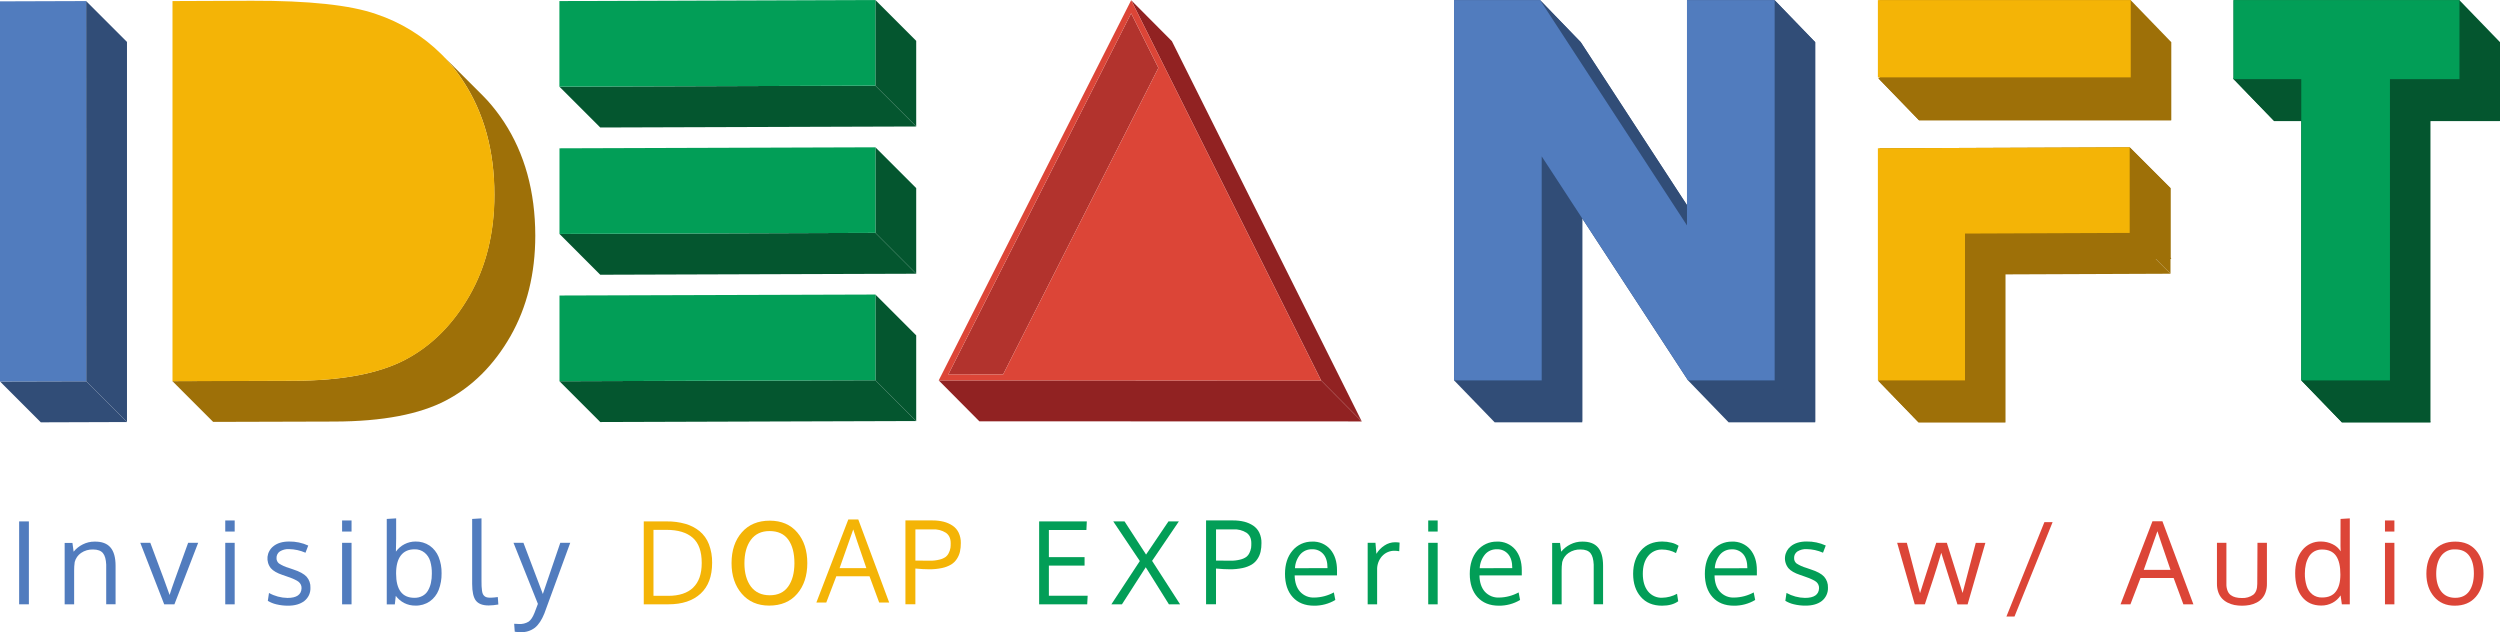 <svg width="87" height="22" viewBox="0 0 87 22" fill="none" xmlns="http://www.w3.org/2000/svg">
<g id="Layer 1">
<path id="Vector" d="M1.005 18.145H0.666V21.03H1.005V18.145Z" fill="#517CBE"/>
<path id="Vector_2" d="M3.292 18.848C3.149 18.847 3.008 18.88 2.88 18.945C2.757 19.006 2.648 19.093 2.562 19.199L2.521 18.893H2.25V21.03H2.58V19.858C2.579 19.757 2.586 19.657 2.6 19.558C2.633 19.43 2.711 19.319 2.819 19.244C2.943 19.159 3.09 19.117 3.24 19.122C3.4 19.122 3.514 19.165 3.583 19.249C3.652 19.333 3.688 19.467 3.696 19.649C3.696 19.71 3.696 20.17 3.696 21.029H4.022V19.689C4.022 19.402 3.963 19.189 3.844 19.051C3.725 18.912 3.541 18.844 3.292 18.848Z" fill="#517CBE"/>
<path id="Vector_3" d="M6.086 20.166C6.007 20.386 5.946 20.565 5.902 20.705L5.706 20.162L5.231 18.89H4.882L5.714 21.03H6.07L6.896 18.89H6.547C6.339 19.464 6.185 19.89 6.086 20.166Z" fill="#517CBE"/>
<path id="Vector_4" d="M8.167 18.89H7.839V21.031H8.167V18.89Z" fill="#517CBE"/>
<path id="Vector_5" d="M8.167 18.112H7.839V18.498H8.167V18.112Z" fill="#517CBE"/>
<path id="Vector_6" d="M10.206 19.817C10.141 19.796 10.087 19.777 10.044 19.761C9.925 19.727 9.811 19.675 9.707 19.608C9.679 19.585 9.657 19.556 9.642 19.522C9.627 19.489 9.621 19.453 9.623 19.417C9.621 19.372 9.631 19.328 9.652 19.288C9.672 19.248 9.702 19.214 9.74 19.189C9.836 19.131 9.948 19.102 10.061 19.109C10.258 19.113 10.451 19.156 10.631 19.235L10.727 18.985C10.519 18.89 10.292 18.842 10.063 18.845C9.829 18.845 9.644 18.901 9.509 19.013C9.453 19.058 9.407 19.113 9.373 19.176C9.338 19.238 9.317 19.307 9.309 19.378C9.302 19.449 9.309 19.52 9.329 19.589C9.349 19.657 9.383 19.721 9.428 19.776C9.509 19.868 9.643 19.945 9.831 20.008L9.993 20.064C10.191 20.132 10.325 20.193 10.392 20.247C10.425 20.274 10.452 20.309 10.47 20.348C10.488 20.387 10.496 20.429 10.494 20.472C10.485 20.696 10.321 20.808 10.003 20.808C9.778 20.804 9.557 20.745 9.361 20.635L9.32 20.91C9.413 20.966 9.514 21.007 9.62 21.031C9.752 21.063 9.888 21.079 10.024 21.078C10.262 21.078 10.45 21.022 10.59 20.915C10.659 20.86 10.714 20.791 10.752 20.711C10.789 20.631 10.806 20.544 10.803 20.456C10.811 20.314 10.762 20.175 10.668 20.068C10.577 19.971 10.423 19.887 10.206 19.817Z" fill="#517CBE"/>
<path id="Vector_7" d="M12.234 18.112H11.905V18.498H12.234V18.112Z" fill="#517CBE"/>
<path id="Vector_8" d="M12.234 18.89H11.905V21.031H12.234V18.89Z" fill="#517CBE"/>
<path id="Vector_9" d="M14.952 18.989C14.806 18.891 14.634 18.841 14.459 18.845C14.325 18.845 14.194 18.877 14.076 18.938C13.957 18.999 13.855 19.088 13.778 19.196C13.783 19.071 13.786 18.922 13.786 18.747V18.039L13.459 18.059V21.032H13.74L13.773 20.736C13.851 20.84 13.951 20.925 14.066 20.985C14.187 21.046 14.321 21.077 14.456 21.075C14.633 21.08 14.807 21.029 14.954 20.93C15.094 20.831 15.203 20.693 15.265 20.533C15.336 20.347 15.371 20.148 15.367 19.949C15.371 19.755 15.336 19.562 15.264 19.381C15.2 19.223 15.091 19.087 14.952 18.989ZM14.995 20.289C14.975 20.382 14.94 20.472 14.892 20.555C14.847 20.633 14.781 20.696 14.702 20.738C14.616 20.784 14.52 20.806 14.423 20.804C13.997 20.804 13.784 20.522 13.784 19.957C13.784 19.682 13.839 19.473 13.949 19.33C14.059 19.187 14.218 19.116 14.425 19.116C14.552 19.111 14.676 19.152 14.775 19.232C14.869 19.309 14.938 19.413 14.972 19.53C15.012 19.669 15.031 19.814 15.028 19.959C15.03 20.07 15.019 20.181 14.995 20.289Z" fill="#517CBE"/>
<path id="Vector_10" d="M17.078 20.8C17.035 20.801 16.992 20.797 16.95 20.789C16.917 20.783 16.887 20.768 16.861 20.746C16.838 20.726 16.819 20.702 16.805 20.675C16.789 20.638 16.779 20.599 16.774 20.559C16.766 20.507 16.761 20.454 16.759 20.402C16.759 20.349 16.756 20.278 16.756 20.189V18.039L16.431 18.059V20.318C16.431 20.595 16.475 20.79 16.561 20.902C16.648 21.013 16.796 21.07 17.005 21.07C17.118 21.068 17.231 21.057 17.342 21.037L17.324 20.777C17.243 20.789 17.161 20.797 17.078 20.8Z" fill="#517CBE"/>
<path id="Vector_11" d="M18.891 20.671L18.216 18.89H17.87L18.719 21.015C18.693 21.089 18.653 21.194 18.599 21.331C18.539 21.48 18.471 21.582 18.395 21.634C18.294 21.695 18.176 21.723 18.058 21.715C18.021 21.715 17.966 21.712 17.893 21.707L17.913 21.984C17.978 21.995 18.044 22 18.11 22C18.293 22.009 18.472 21.954 18.617 21.843C18.745 21.738 18.854 21.573 18.944 21.348C18.963 21.299 19.263 20.48 19.844 18.89H19.498L18.891 20.671Z" fill="#517CBE"/>
<path id="Vector_12" d="M24.349 18.487C24.203 18.369 24.034 18.281 23.852 18.23C23.642 18.17 23.424 18.142 23.205 18.145H22.403V21.03H23.262C23.74 21.03 24.113 20.906 24.381 20.659C24.649 20.412 24.783 20.054 24.782 19.584C24.786 19.364 24.748 19.144 24.67 18.938C24.603 18.763 24.492 18.608 24.349 18.487ZM24.124 20.448C23.924 20.64 23.635 20.735 23.254 20.735H22.741V18.439H23.195C23.594 18.439 23.898 18.531 24.107 18.714C24.317 18.898 24.421 19.191 24.42 19.594C24.42 19.972 24.321 20.256 24.122 20.448H24.124Z" fill="#F4B406"/>
<path id="Vector_13" d="M26.789 18.119C26.377 18.119 26.052 18.255 25.814 18.528C25.576 18.8 25.458 19.157 25.458 19.598C25.458 20.031 25.576 20.385 25.813 20.661C26.049 20.936 26.367 21.075 26.766 21.075C27.181 21.075 27.506 20.938 27.741 20.665C27.976 20.392 28.094 20.036 28.094 19.596C28.094 19.158 27.978 18.802 27.746 18.53C27.514 18.257 27.195 18.12 26.789 18.119ZM27.428 20.413C27.284 20.615 27.07 20.716 26.786 20.715C26.503 20.715 26.285 20.614 26.131 20.412C25.981 20.209 25.906 19.939 25.906 19.604C25.906 19.262 25.981 18.989 26.131 18.786C26.281 18.583 26.497 18.481 26.78 18.481C27.072 18.481 27.289 18.581 27.432 18.779C27.575 18.978 27.646 19.251 27.646 19.598C27.645 19.94 27.573 20.211 27.428 20.413Z" fill="#F4B406"/>
<path id="Vector_14" d="M29.521 18.077L28.409 20.969H28.754L29.104 20.053H30.258L30.596 20.969H30.944L29.868 18.077H29.521ZM29.218 19.771L29.693 18.424C29.721 18.523 29.873 18.972 30.149 19.771H29.218Z" fill="#F4B406"/>
<path id="Vector_15" d="M33.15 18.293C33.056 18.23 32.951 18.184 32.841 18.156C32.714 18.125 32.583 18.11 32.452 18.111H31.509V21.028H31.855V19.785C32.039 19.803 32.199 19.811 32.333 19.811C32.484 19.813 32.635 19.798 32.783 19.767C32.894 19.744 33.001 19.703 33.099 19.646C33.179 19.597 33.247 19.53 33.298 19.451C33.348 19.375 33.385 19.29 33.406 19.201C33.428 19.102 33.438 19 33.437 18.898C33.44 18.774 33.414 18.651 33.362 18.539C33.315 18.439 33.242 18.355 33.15 18.293ZM33.072 19.078C33.063 19.135 33.045 19.19 33.018 19.241C32.993 19.297 32.954 19.345 32.906 19.383C32.842 19.426 32.77 19.457 32.695 19.474C32.588 19.501 32.477 19.514 32.366 19.512C32.278 19.512 32.108 19.51 31.856 19.508V18.422H32.46C32.62 18.413 32.779 18.454 32.915 18.539C33.028 18.617 33.084 18.738 33.084 18.904C33.085 18.962 33.082 19.022 33.075 19.08L33.072 19.078Z" fill="#F4B406"/>
<path id="Vector_16" d="M50.031 18.112H49.702V18.498H50.031V18.112Z" fill="#029E57"/>
<path id="Vector_17" d="M36.501 19.682H37.743V19.388H36.501V18.443H37.807L37.821 18.145H36.162V21.03H37.835L37.851 20.732H36.501V19.682Z" fill="#029E57"/>
<path id="Vector_18" d="M41.024 18.145H40.662L39.883 19.299L39.134 18.145H38.741L39.666 19.524L38.676 21.03H39.044L39.872 19.74L40.678 21.03H41.067L40.093 19.518L41.024 18.145Z" fill="#029E57"/>
<path id="Vector_19" d="M43.613 18.293C43.518 18.23 43.414 18.184 43.303 18.156C43.176 18.125 43.045 18.11 42.914 18.111H41.971V21.028H42.317V19.785C42.502 19.803 42.661 19.811 42.795 19.811C42.946 19.813 43.097 19.798 43.245 19.767C43.356 19.744 43.463 19.703 43.561 19.646C43.641 19.597 43.709 19.53 43.76 19.451C43.811 19.375 43.847 19.29 43.868 19.201C43.89 19.102 43.9 19 43.899 18.898C43.902 18.774 43.877 18.651 43.825 18.539C43.778 18.439 43.704 18.355 43.613 18.293ZM43.535 19.078C43.525 19.135 43.507 19.19 43.481 19.241C43.455 19.297 43.417 19.345 43.368 19.383C43.304 19.426 43.233 19.457 43.158 19.474C43.05 19.501 42.94 19.514 42.829 19.512C42.74 19.512 42.57 19.51 42.318 19.508V18.422H42.923C43.083 18.413 43.242 18.454 43.378 18.539C43.49 18.617 43.546 18.738 43.546 18.904C43.547 18.962 43.544 19.022 43.537 19.08L43.535 19.078Z" fill="#029E57"/>
<path id="Vector_20" d="M45.664 18.848C45.533 18.846 45.404 18.873 45.285 18.927C45.166 18.982 45.062 19.062 44.978 19.163C44.805 19.367 44.718 19.636 44.718 19.97C44.718 20.313 44.808 20.584 44.987 20.781C45.166 20.978 45.412 21.077 45.723 21.078C45.985 21.082 46.244 21.014 46.469 20.879L46.418 20.616C46.209 20.73 45.974 20.792 45.735 20.795C45.643 20.799 45.551 20.783 45.466 20.748C45.381 20.712 45.305 20.659 45.243 20.591C45.121 20.455 45.059 20.266 45.054 20.023H46.528C46.528 20.004 46.528 19.974 46.528 19.933C46.528 19.891 46.528 19.862 46.528 19.847C46.528 19.544 46.45 19.302 46.294 19.118C46.216 19.028 46.119 18.958 46.01 18.911C45.901 18.864 45.782 18.843 45.664 18.848ZM45.065 19.773C45.072 19.597 45.138 19.427 45.251 19.291C45.302 19.233 45.365 19.188 45.435 19.157C45.506 19.127 45.583 19.112 45.66 19.114C45.734 19.111 45.808 19.124 45.876 19.153C45.944 19.182 46.005 19.227 46.053 19.283C46.15 19.395 46.198 19.558 46.197 19.771L45.065 19.773Z" fill="#029E57"/>
<path id="Vector_21" d="M48.182 18.982C48.066 19.056 47.969 19.157 47.898 19.274L47.866 18.89H47.595C47.595 19.002 47.595 19.716 47.595 21.03H47.924V19.828C47.918 19.656 47.979 19.487 48.093 19.357C48.149 19.295 48.217 19.246 48.294 19.213C48.371 19.18 48.454 19.164 48.538 19.167C48.59 19.168 48.643 19.173 48.694 19.183L48.706 18.882C48.653 18.874 48.599 18.87 48.546 18.87C48.416 18.871 48.29 18.91 48.182 18.982Z" fill="#029E57"/>
<path id="Vector_22" d="M50.031 18.89H49.702V21.031H50.031V18.89Z" fill="#029E57"/>
<path id="Vector_23" d="M52.093 18.848C51.962 18.846 51.833 18.873 51.715 18.927C51.596 18.982 51.491 19.063 51.408 19.163C51.235 19.369 51.148 19.638 51.148 19.97C51.148 20.313 51.238 20.584 51.417 20.781C51.597 20.978 51.842 21.077 52.154 21.078C52.416 21.082 52.674 21.014 52.899 20.879L52.848 20.616C52.639 20.73 52.404 20.792 52.166 20.795C52.073 20.799 51.982 20.783 51.897 20.748C51.812 20.712 51.735 20.659 51.673 20.591C51.552 20.455 51.489 20.266 51.485 20.023H52.958C52.958 20.004 52.958 19.974 52.958 19.933C52.958 19.891 52.958 19.862 52.958 19.847C52.958 19.544 52.88 19.302 52.725 19.118C52.646 19.028 52.549 18.958 52.44 18.911C52.33 18.864 52.212 18.843 52.093 18.848ZM51.494 19.773C51.502 19.597 51.568 19.427 51.681 19.291C51.731 19.233 51.794 19.188 51.865 19.157C51.936 19.127 52.013 19.112 52.09 19.114C52.164 19.111 52.238 19.124 52.306 19.153C52.374 19.182 52.435 19.227 52.483 19.283C52.58 19.395 52.628 19.558 52.627 19.771L51.494 19.773Z" fill="#029E57"/>
<path id="Vector_24" d="M55.059 18.848C54.916 18.847 54.775 18.88 54.648 18.945C54.525 19.006 54.416 19.093 54.33 19.199L54.288 18.893H54.015V21.03H54.345V19.858C54.344 19.757 54.351 19.657 54.365 19.558C54.398 19.43 54.476 19.319 54.584 19.244C54.708 19.159 54.855 19.117 55.005 19.122C55.165 19.122 55.279 19.165 55.348 19.249C55.417 19.333 55.453 19.467 55.461 19.649C55.461 19.71 55.461 20.17 55.461 21.029H55.787V19.689C55.787 19.402 55.728 19.189 55.609 19.051C55.49 18.912 55.307 18.844 55.059 18.848Z" fill="#029E57"/>
<path id="Vector_25" d="M57.842 19.124C58.01 19.124 58.177 19.166 58.325 19.247L58.415 18.993C58.341 18.943 58.257 18.906 58.169 18.886C58.065 18.859 57.956 18.845 57.848 18.845C57.533 18.845 57.286 18.949 57.105 19.157C56.925 19.364 56.834 19.635 56.833 19.97C56.833 20.3 56.922 20.567 57.1 20.771C57.278 20.976 57.525 21.078 57.84 21.078C58.072 21.078 58.26 21.027 58.402 20.924L58.361 20.664C58.203 20.751 58.026 20.798 57.845 20.801C57.75 20.806 57.656 20.788 57.57 20.749C57.484 20.71 57.408 20.651 57.349 20.577C57.23 20.427 57.17 20.225 57.17 19.971C57.17 19.709 57.23 19.504 57.351 19.354C57.409 19.28 57.483 19.22 57.569 19.18C57.654 19.14 57.747 19.121 57.842 19.124Z" fill="#029E57"/>
<path id="Vector_26" d="M60.274 18.848C60.143 18.846 60.014 18.873 59.895 18.927C59.777 18.982 59.672 19.063 59.589 19.163C59.416 19.369 59.329 19.638 59.329 19.97C59.329 20.313 59.419 20.584 59.598 20.781C59.778 20.978 60.023 21.077 60.334 21.078C60.597 21.082 60.855 21.014 61.08 20.879L61.029 20.616C60.82 20.73 60.585 20.792 60.346 20.795C60.254 20.799 60.163 20.783 60.077 20.748C59.992 20.712 59.916 20.659 59.854 20.591C59.732 20.455 59.669 20.266 59.666 20.023H61.139C61.139 20.004 61.139 19.974 61.139 19.933C61.139 19.891 61.139 19.862 61.139 19.847C61.139 19.544 61.061 19.302 60.905 19.118C60.827 19.028 60.73 18.958 60.62 18.911C60.511 18.864 60.392 18.843 60.274 18.848ZM59.675 19.776C59.683 19.599 59.748 19.43 59.861 19.294C59.912 19.236 59.975 19.191 60.046 19.16C60.116 19.13 60.193 19.115 60.27 19.117C60.344 19.113 60.418 19.127 60.486 19.156C60.554 19.185 60.615 19.229 60.664 19.285C60.76 19.398 60.808 19.561 60.808 19.774L59.675 19.776Z" fill="#029E57"/>
<path id="Vector_27" d="M63.019 19.817C62.954 19.796 62.9 19.778 62.857 19.761C62.737 19.727 62.623 19.675 62.519 19.608C62.491 19.585 62.469 19.556 62.454 19.523C62.439 19.489 62.433 19.453 62.435 19.417C62.433 19.372 62.443 19.328 62.463 19.288C62.484 19.248 62.514 19.215 62.551 19.19C62.648 19.131 62.76 19.103 62.873 19.109C63.069 19.113 63.261 19.155 63.441 19.234L63.536 18.984C63.328 18.889 63.102 18.841 62.873 18.844C62.638 18.844 62.453 18.9 62.318 19.012C62.263 19.056 62.216 19.112 62.182 19.174C62.148 19.237 62.126 19.305 62.119 19.376C62.111 19.447 62.118 19.519 62.139 19.587C62.159 19.655 62.193 19.719 62.238 19.774C62.319 19.867 62.453 19.944 62.64 20.006L62.803 20.063C63.001 20.131 63.134 20.192 63.202 20.246C63.235 20.273 63.262 20.307 63.279 20.346C63.297 20.385 63.305 20.428 63.303 20.47C63.294 20.695 63.131 20.807 62.812 20.807C62.587 20.803 62.367 20.743 62.17 20.634L62.13 20.909C62.223 20.965 62.324 21.006 62.43 21.03C62.562 21.062 62.698 21.077 62.834 21.076C63.072 21.076 63.26 21.022 63.4 20.914C63.469 20.859 63.524 20.789 63.561 20.709C63.598 20.629 63.616 20.542 63.613 20.454C63.62 20.312 63.572 20.173 63.478 20.067C63.389 19.97 63.236 19.887 63.019 19.817Z" fill="#029E57"/>
<path id="Vector_28" d="M83.325 18.112H82.997V18.498H83.325V18.112Z" fill="#DC4537"/>
<path id="Vector_29" d="M68.298 20.636C68.243 20.453 68.061 19.871 67.75 18.89H67.38C67.069 19.85 66.881 20.434 66.818 20.642L66.358 18.89H66.021L66.633 21.03H66.985C67.018 20.93 67.065 20.785 67.128 20.595L67.281 20.131C67.32 20.012 67.366 19.868 67.417 19.702C67.469 19.535 67.516 19.38 67.556 19.237C67.628 19.473 67.816 20.071 68.119 21.032H68.473L69.091 18.892H68.757L68.298 20.636Z" fill="#DC4537"/>
<path id="Vector_30" d="M69.823 21.456H70.104L71.431 18.17H71.145L69.823 21.456Z" fill="#DC4537"/>
<path id="Vector_31" d="M74.906 18.139L73.795 21.03H74.139L74.489 20.115H75.643L75.981 21.03H76.33L75.252 18.139H74.906ZM74.603 19.832L75.078 18.486C75.107 18.585 75.259 19.034 75.534 19.832H74.603Z" fill="#DC4537"/>
<path id="Vector_32" d="M78.553 20.32C78.553 20.498 78.506 20.625 78.411 20.699C78.296 20.779 78.158 20.818 78.018 20.811C77.944 20.812 77.871 20.804 77.8 20.787C77.739 20.773 77.682 20.747 77.631 20.71C77.58 20.672 77.541 20.619 77.519 20.559C77.49 20.483 77.476 20.402 77.479 20.321V18.89H77.15V20.316C77.149 20.416 77.164 20.515 77.197 20.609C77.224 20.689 77.268 20.763 77.325 20.826C77.381 20.886 77.446 20.934 77.519 20.971C77.594 21.009 77.674 21.037 77.756 21.054C77.932 21.087 78.113 21.087 78.289 21.054C78.371 21.037 78.451 21.01 78.525 20.972C78.599 20.936 78.665 20.885 78.72 20.823C78.774 20.761 78.816 20.689 78.842 20.611C78.875 20.516 78.891 20.416 78.889 20.316V18.89H78.56L78.553 20.32Z" fill="#DC4537"/>
<path id="Vector_33" d="M81.449 19.001L81.455 19.186C81.387 19.078 81.29 18.992 81.174 18.938C81.049 18.876 80.911 18.845 80.772 18.845C80.646 18.841 80.521 18.866 80.407 18.919C80.293 18.972 80.194 19.051 80.116 19.15C79.953 19.354 79.872 19.621 79.872 19.951C79.872 20.297 79.952 20.571 80.112 20.771C80.272 20.972 80.494 21.073 80.778 21.073C80.915 21.075 81.05 21.042 81.171 20.978C81.286 20.917 81.382 20.828 81.453 20.72L81.496 21.03H81.773V18.039L81.451 18.059L81.449 19.001ZM81.287 20.587C81.183 20.725 81.023 20.794 80.807 20.793C80.685 20.797 80.566 20.759 80.469 20.684C80.376 20.608 80.307 20.507 80.271 20.392C80.227 20.252 80.206 20.105 80.209 19.959C80.208 19.849 80.22 19.739 80.245 19.632C80.267 19.539 80.303 19.45 80.352 19.367C80.397 19.293 80.462 19.231 80.538 19.188C80.62 19.144 80.711 19.122 80.804 19.123C81.029 19.123 81.192 19.197 81.294 19.343C81.396 19.489 81.446 19.707 81.445 19.996C81.445 20.253 81.392 20.45 81.287 20.587Z" fill="#DC4537"/>
<path id="Vector_34" d="M83.325 18.89H82.997V21.031H83.325V18.89Z" fill="#DC4537"/>
<path id="Vector_35" d="M86.166 19.154C85.992 18.95 85.75 18.848 85.442 18.848C85.13 18.848 84.885 18.951 84.707 19.156C84.528 19.361 84.439 19.63 84.438 19.964C84.438 20.29 84.528 20.558 84.706 20.766C84.884 20.974 85.123 21.078 85.424 21.078C85.738 21.078 85.983 20.975 86.16 20.769C86.338 20.562 86.426 20.294 86.426 19.962C86.428 19.631 86.341 19.361 86.166 19.154ZM85.927 20.576C85.818 20.727 85.656 20.804 85.442 20.804C85.229 20.804 85.064 20.728 84.949 20.575C84.836 20.422 84.78 20.219 84.78 19.965C84.78 19.711 84.836 19.505 84.949 19.348C85.005 19.272 85.079 19.211 85.164 19.171C85.249 19.131 85.344 19.113 85.438 19.118C85.659 19.118 85.823 19.192 85.93 19.342C86.038 19.492 86.091 19.697 86.091 19.959C86.09 20.218 86.035 20.423 85.927 20.576Z" fill="#DC4537"/>
<path id="Vector_36" d="M17.536 4.239C17.364 3.978 17.173 3.73 16.964 3.498C16.904 3.432 16.846 3.371 16.784 3.31L16.71 3.236L15.454 1.982C15.485 2.012 15.514 2.043 15.542 2.076C15.71 2.261 15.867 2.457 16.01 2.662C16.044 2.713 16.079 2.764 16.114 2.817C16.841 3.922 17.205 5.243 17.204 6.779C17.204 8.104 16.916 9.271 16.34 10.28C15.763 11.289 15.016 12.035 14.097 12.519C13.179 12.999 11.888 13.248 10.231 13.248L7.418 13.258L5.999 13.263L7.418 14.682L11.653 14.67C13.31 14.664 14.599 14.419 15.519 13.936C16.438 13.454 17.186 12.708 17.764 11.7C18.339 10.69 18.627 9.523 18.628 8.198C18.625 6.667 18.261 5.347 17.536 4.239Z" fill="#9E7008"/>
<path id="Vector_37" d="M16.116 2.819C16.081 2.766 16.046 2.715 16.011 2.664C15.868 2.458 15.711 2.261 15.542 2.075C15.514 2.043 15.486 2.012 15.454 1.982L15.42 1.945L15.363 1.889C14.724 1.254 13.946 0.775 13.09 0.49C12.19 0.175 10.747 0.021 8.759 0.026L6.003 0.037V13.267L7.422 13.262L10.235 13.252C11.892 13.248 13.182 13.001 14.101 12.523C15.018 12.045 15.768 11.294 16.344 10.284C16.92 9.275 17.208 8.108 17.208 6.783C17.207 5.247 16.843 3.925 16.116 2.819Z" fill="#F4B406"/>
<path id="Vector_38" d="M2.999 13.267L0 13.275L1.42 14.697L4.419 14.687L2.999 13.267Z" fill="#314D77"/>
<path id="Vector_39" d="M2.997 0.037L2.999 13.267L4.419 14.687V1.459L2.997 0.037Z" fill="#314D77"/>
<path id="Vector_40" d="M2.997 0.037L0 0.047V13.275L2.999 13.267L2.997 0.037Z" fill="#517CBE"/>
<path id="Vector_41" d="M30.464 13.232L19.47 13.267L20.889 14.687L31.884 14.652L30.464 13.232Z" fill="#04562F"/>
<path id="Vector_42" d="M30.464 8.104L19.47 8.141L20.889 9.561L31.884 9.526L30.464 8.104Z" fill="#04562F"/>
<path id="Vector_43" d="M30.462 2.981L19.467 3.016L20.889 4.437L31.884 4.402L30.462 2.981Z" fill="#04562F"/>
<path id="Vector_44" d="M30.464 10.25V13.232L31.884 14.652V11.671L30.464 10.25Z" fill="#04562F"/>
<path id="Vector_45" d="M30.464 5.126V8.104L31.884 9.526V6.546L30.464 5.126Z" fill="#04562F"/>
<path id="Vector_46" d="M30.462 0V2.981L31.884 4.402V1.422L30.462 0Z" fill="#04562F"/>
<path id="Vector_47" d="M19.47 10.284V13.267L30.464 13.232V10.25L19.47 10.284Z" fill="#029E57"/>
<path id="Vector_48" d="M19.47 5.161V8.141L30.464 8.104V5.126L19.47 5.161Z" fill="#029E57"/>
<path id="Vector_49" d="M19.467 0.037V3.016L30.462 2.981V0L19.467 0.037Z" fill="#029E57"/>
<path id="Vector_50" d="M45.975 13.241L32.667 13.237L34.082 14.662L47.389 14.666L45.975 13.241Z" fill="#912222"/>
<path id="Vector_51" d="M40.782 1.433L39.365 0.008L45.975 13.241L47.389 14.665L40.782 1.433Z" fill="#912222"/>
<path id="Vector_52" d="M40.312 2.362L40.243 2.225L39.364 0.463L33 13.033L34.804 13.032H34.907L40.312 2.362Z" fill="#B2332D"/>
<path id="Vector_53" d="M40.427 2.132L39.365 0.008L32.667 13.238H34.805L45.976 13.243L40.427 2.132ZM34.907 13.032H33L39.364 0.463L40.243 2.225L40.312 2.362L34.907 13.032Z" fill="#DC4537"/>
<path id="Vector_54" d="M63.169 1.463V14.697H60.154L60.15 14.69H60.148L60.143 14.682H60.141L60.136 14.675H60.134L60.129 14.668H60.126L60.122 14.661H60.12L60.115 14.653H60.112L60.108 14.646H60.106L60.1 14.639H60.099L60.094 14.632H60.092L60.087 14.625H60.085L60.08 14.617H60.078L60.072 14.61H60.071L60.066 14.603H60.063L60.058 14.595H60.057L60.052 14.588H60.05L60.044 14.581H60.042L60.038 14.573H60.035L60.031 14.566H60.028L60.023 14.559H60.021L60.017 14.552H60.014L60.009 14.544H60.007L60.003 14.538H60L59.995 14.53H59.993L59.989 14.523H59.986L59.982 14.516H59.979L59.974 14.508H59.972L59.968 14.501H59.965L59.961 14.494H59.958L59.954 14.487H59.951L59.946 14.479H59.944L59.94 14.472H59.937L59.932 14.465H59.93L59.925 14.457H59.923L59.918 14.45H59.916L59.911 14.443H59.909L59.904 14.436H59.902L59.897 14.429H59.895L59.89 14.421H59.888L59.883 14.414H59.881L59.876 14.407H59.874L59.869 14.4H59.867L59.862 14.392H59.86L59.855 14.385H59.852L59.848 14.378H59.846L59.841 14.37H59.839L59.834 14.363H59.832L59.827 14.356H59.825L59.82 14.349H59.818L59.813 14.341H59.811L59.806 14.334H59.803L59.799 14.327H59.797L59.792 14.32H59.789L59.785 14.313H59.783L59.778 14.305H59.776L59.771 14.297H59.769L59.764 14.29H59.762L59.757 14.284H59.755L59.749 14.276H59.748L59.743 14.269H59.74L59.736 14.262H59.734L59.729 14.254H59.727L59.722 14.246H59.719L59.715 14.239H59.712L59.708 14.232H59.705L59.701 14.225H59.698L59.694 14.218H59.691L59.687 14.211H59.684L59.68 14.203H59.678L59.672 14.196H59.67L59.666 14.189H59.663L59.659 14.181H59.656L59.652 14.174H59.649L59.645 14.167H59.642L59.638 14.159H59.635L59.631 14.152H59.629L59.623 14.145H59.621L59.617 14.138H59.614L59.609 14.13H59.607L59.602 14.123H59.6L59.595 14.116H59.593L59.588 14.109H59.586L59.581 14.102H59.58L59.574 14.095H59.572L59.567 14.087H59.565L59.56 14.08H59.558L59.553 14.073H59.551L59.547 14.065H59.544L59.539 14.058H59.537L59.532 14.051H59.53L59.525 14.043H59.523L59.518 14.036H59.516L59.512 14.029H59.509L59.504 14.022H59.502L59.498 14.015H59.495L59.49 14.008H59.488L59.483 14H59.481L59.476 13.993H59.474L59.469 13.986H59.467L59.463 13.978H59.46L59.455 13.971H59.453L59.448 13.964H59.446L59.441 13.957H59.439L59.434 13.949H59.432L59.427 13.942H59.425L59.42 13.935H59.418L59.413 13.927H59.411L59.406 13.92H59.404L59.399 13.913H59.396L59.392 13.906H59.389L59.385 13.899H59.382L59.378 13.891H59.376L59.371 13.884H59.369L59.364 13.877H59.361L59.357 13.87H59.355L59.35 13.862H59.347L59.343 13.855H59.341L59.336 13.848H59.333L59.329 13.84H59.327L59.322 13.833H59.319L59.315 13.826H59.312L59.308 13.819H59.306L59.301 13.811H59.298L59.294 13.805H59.292L59.287 13.797H59.284L59.279 13.79H59.278L59.273 13.783H59.27L59.265 13.775H59.264L59.258 13.768H59.257L59.252 13.761H59.249L59.244 13.753H59.242L59.238 13.746H59.235L59.23 13.739H59.228L59.224 13.732H59.221L59.216 13.724H59.214L59.209 13.717H59.207L59.202 13.71H59.2L59.196 13.703H59.193L59.189 13.696H59.186L59.181 13.688H59.179L59.175 13.681H59.172L59.167 13.674H59.165L59.161 13.666H59.158L59.153 13.659H59.151L59.147 13.652H59.144L59.139 13.645H59.137L59.133 13.637H59.13L59.125 13.63H59.123L59.118 13.623H59.116L59.111 13.615H59.109L59.104 13.608H59.102L59.097 13.601H59.095L59.09 13.594H59.087L59.083 13.587H59.081L59.076 13.579H59.073L59.069 13.572H59.067L59.062 13.565H59.059L59.055 13.558H59.053L59.048 13.55H59.046L59.041 13.543H59.038L59.034 13.536H59.032L59.027 13.528H59.025L59.02 13.521H59.018L59.013 13.514H59.01L59.006 13.507H59.004L58.999 13.499H58.997L58.992 13.493H58.99L58.985 13.485H58.983L58.978 13.478H58.976L58.971 13.471H58.969L58.964 13.463H58.962L58.956 13.456H58.955L58.95 13.449H58.948L58.942 13.441H58.941L58.936 13.434H58.933L58.929 13.426H58.927L58.922 13.419H58.919L58.915 13.412H58.913L58.907 13.405H58.905L58.901 13.398H58.898L58.893 13.39H58.891L58.887 13.384H58.884L58.88 13.376H58.877L58.873 13.369H58.87L58.866 13.361H58.863L58.859 13.354H58.856L58.852 13.347H58.849L58.844 13.339H58.842L58.838 13.332H58.836L58.831 13.325H58.828L58.824 13.318H58.821L58.816 13.31H58.814L58.81 13.303H58.807L58.802 13.296H58.8L58.795 13.289H58.793L58.788 13.282H58.787L58.782 13.274H58.779L58.774 13.267H58.773L58.767 13.26H58.765L58.76 13.252H58.758L58.753 13.245H58.751L58.746 13.238H58.744L55.608 8.437L55.062 7.601V14.697H52.011V14.69H52.005V14.682H51.997V14.675H51.99V14.668H51.983V14.661H51.976V14.653H51.969V14.646H51.962V14.639H51.955V14.632H51.948V14.625H51.941V14.617H51.934V14.61H51.927V14.603H51.92V14.595H51.913V14.588H51.906V14.581H51.899V14.573H51.892V14.566H51.885V14.559H51.878V14.552H51.871V14.544H51.864V14.538H51.857V14.53H51.85V14.523H51.843V14.516H51.836V14.508H51.828V14.501H51.821V14.494H51.815V14.487H51.807V14.479H51.8V14.472H51.794V14.465H51.786V14.457H51.78V14.45H51.772V14.443H51.766V14.436H51.758V14.429H51.752V14.421H51.745V14.414H51.737V14.407H51.731V14.4H51.723V14.392H51.717V14.385H51.709V14.378H51.703V14.37H51.696V14.363H51.688V14.356H51.682V14.349H51.674V14.341H51.667V14.334H51.66V14.327H51.653V14.32H51.646V14.313H51.639V14.305H51.632V14.297H51.625V14.29H51.618V14.284H51.611V14.276H51.604V14.269H51.597V14.262H51.59V14.254H51.583V14.246H51.576V14.239H51.569V14.232H51.562V14.225H51.555V14.218H51.548V14.211H51.541V14.203H51.534V14.196H51.527V14.189H51.52V14.181H51.513V14.174H51.506V14.167H51.498V14.159H51.492V14.152H51.485V14.145H51.477V14.138H51.471V14.13H51.464V14.123H51.457V14.116H51.449V14.109H51.443V14.102H51.436V14.095H51.429V14.087H51.422V14.08H51.414V14.073H51.408V14.065H51.401V14.058H51.394V14.051H51.386V14.043H51.38V14.036H51.373V14.029H51.366V14.022H51.359V14.015H51.352V14.008H51.344V14H51.337V13.993H51.33V13.986H51.323V13.978H51.316V13.971H51.309V13.964H51.302V13.957H51.295V13.949H51.288V13.942H51.281V13.935H51.275V13.927H51.267V13.92H51.26V13.913H51.253V13.906H51.246V13.899H51.239V13.891H51.232V13.884H51.225V13.877H51.218V13.87H51.212V13.862H51.204V13.855H51.197V13.848H51.19V13.84H51.183V13.833H51.175V13.826H51.169V13.819H51.162V13.811H51.155V13.805H51.148V13.797H51.141V13.79H51.134V13.783H51.127V13.775H51.12V13.768H51.113V13.761H51.106V13.753H51.099V13.746H51.092V13.739H51.085V13.732H51.078V13.724H51.071V13.717H51.064V13.71H51.057V13.703H51.05V13.696H51.043V13.688H51.036V13.681H51.029V13.674H51.022V13.666H51.015V13.659H51.007V13.652H51.001V13.645H50.993V13.637H50.986V13.63H50.979V13.623H50.972V13.615H50.966V13.608H50.958V13.601H50.952V13.594H50.944V13.587H50.938V13.579H50.93V13.572H50.923V13.565H50.916V13.558H50.909V13.55H50.903V13.543H50.895V13.536H50.889V13.528H50.881V13.521H50.874V13.514H50.867V13.507H50.861V13.499H50.853V13.493H50.846V13.485H50.839V13.478H50.832V13.471H50.825V13.463H50.818V13.456H50.811V13.449H50.804V13.441H50.797V13.434H50.79V13.426H50.783V13.419H50.776V13.412H50.769V13.405H50.762V13.398H50.755V13.39H50.748V13.384H50.741V13.376H50.734V13.369H50.727V13.361H50.72V13.354H50.713V13.347H50.706V13.339H50.699V13.332H50.692V13.325H50.684V13.318H50.678V13.31H50.67V13.303H50.664V13.296H50.656V13.289H50.65V13.282H50.643V13.274H50.636V13.267H50.629V13.26H50.621V13.252H50.615V13.245H50.607V13.238H50.601V0.004H53.596L53.601 0.011H53.603L53.608 0.018H53.611L53.615 0.026H53.617L53.622 0.033H53.625L53.629 0.04H53.631L53.636 0.048H53.639L53.643 0.055H53.645L53.65 0.062H53.652L53.657 0.069H53.659L53.664 0.076H53.666L53.671 0.084H53.673L53.678 0.091H53.68L53.685 0.098H53.688L53.693 0.105H53.694L53.699 0.113H53.701L53.707 0.12H53.708L53.713 0.127H53.716L53.72 0.135H53.723L53.727 0.142H53.73L53.734 0.149H53.737L53.742 0.156H53.744L53.748 0.164H53.751L53.756 0.171H53.758L53.762 0.178H53.765L53.769 0.186H53.772L53.776 0.193H53.779L53.783 0.2H53.786L53.791 0.207H53.793L53.797 0.215H53.8L53.805 0.222H53.807L53.811 0.229H53.814L53.818 0.236H53.821L53.825 0.244H53.828L53.832 0.251H53.835L53.84 0.259H53.842L53.847 0.265H53.849L53.854 0.273H53.856L53.861 0.28H53.862L53.868 0.287H53.87L53.875 0.294H53.877L53.882 0.302H53.884L53.889 0.309H53.891L53.896 0.316H53.898L53.903 0.324H53.905L53.91 0.331H53.912L53.917 0.338H53.919L53.924 0.346H53.926L53.931 0.353H53.933L53.938 0.36H53.94L53.945 0.367H53.947L53.952 0.374H53.954L53.959 0.381H53.962L53.966 0.389H53.968L53.973 0.396H53.975L53.98 0.403H53.982L53.987 0.411H53.989L53.994 0.418H53.996L54.001 0.425H54.003L54.008 0.432H54.01L54.016 0.44H54.017L54.022 0.447H54.024L54.029 0.454H54.031L54.036 0.462H54.039L54.043 0.469H54.046L54.05 0.476H54.053L54.057 0.483H54.06L54.064 0.49H54.067L54.071 0.498H54.073L54.078 0.505H54.081L54.085 0.512H54.087L54.092 0.519H54.095L54.099 0.527H54.102L54.106 0.534H54.109L54.113 0.541H54.116L54.12 0.549H54.122L54.127 0.556H54.13L54.134 0.563H54.136L54.141 0.57H54.144L54.148 0.577H54.151L54.156 0.584H54.158L54.163 0.592H54.165L54.17 0.599H54.171L54.177 0.606H54.179L54.184 0.614H54.185L54.19 0.621H54.193L54.198 0.628H54.2L54.205 0.636H54.207L54.212 0.643H54.214L54.219 0.65H54.221L54.226 0.657H54.228L54.233 0.665H54.235L54.239 0.672H54.242L54.247 0.679H54.249L54.253 0.686H54.256L54.261 0.693H54.263L54.267 0.701H54.27L54.275 0.708H54.277L54.282 0.715H54.284L54.288 0.722H54.291L54.296 0.73H54.298L54.302 0.737H54.305L54.31 0.744H54.312L54.317 0.752H54.319L54.324 0.759H54.326L54.331 0.766H54.333L54.338 0.774H54.34L54.345 0.781H54.347L54.352 0.788H54.354L54.359 0.795H54.361L54.366 0.802H54.369L54.373 0.809H54.376L54.38 0.817H54.382L54.387 0.824H54.39L54.394 0.831H54.396L54.401 0.839H54.404L54.408 0.846H54.41L54.415 0.853H54.418L54.422 0.86H54.424L54.429 0.868H54.432L54.436 0.875H54.438L54.443 0.882H54.445L54.45 0.889H54.453L54.457 0.896H54.459L54.464 0.904H54.467L54.471 0.911H54.473L54.478 0.918H54.481L54.486 0.926H54.487L54.492 0.933H54.494L54.499 0.94H54.502L54.507 0.947H54.508L54.513 0.955H54.516L54.521 0.962H54.522L54.527 0.969H54.53L54.535 0.977H54.537L54.541 0.984H54.544L54.548 0.991H54.551L54.556 0.998H54.558L54.562 1.006H54.565L54.57 1.012H54.572L54.576 1.02H54.579L54.584 1.028H54.586L54.59 1.035H54.593L54.598 1.042H54.6L54.604 1.049H54.607L54.611 1.057H54.614L54.618 1.064H54.621L54.625 1.071H54.628L54.633 1.079H54.635L54.64 1.086H54.642L54.647 1.093H54.649L54.654 1.1H54.656L54.661 1.107H54.663L54.668 1.115H54.67L54.675 1.122H54.677L54.682 1.129H54.684L54.689 1.136H54.691L54.696 1.144H54.698L54.703 1.151H54.705L54.71 1.158H54.712L54.717 1.166H54.719L54.724 1.173H54.727L54.731 1.18H54.733L54.738 1.188H54.741L54.745 1.195H54.747L54.752 1.202H54.754L54.759 1.209H54.761L54.766 1.216H54.768L54.773 1.223H54.775L54.78 1.231H54.782L54.787 1.238H54.789L54.794 1.245H54.796L54.801 1.253H54.803L54.809 1.26H54.81L54.815 1.267H54.817L54.822 1.274H54.824L54.829 1.282H54.831L54.836 1.289H54.838L54.843 1.296H54.845L54.85 1.304H54.852L54.858 1.31H54.86L54.864 1.318H54.867L54.871 1.325H54.874L54.878 1.332H54.881L54.885 1.34H54.888L54.892 1.347H54.895L54.899 1.354H54.902L54.907 1.361H54.909L54.913 1.369H54.916L54.92 1.376H54.923L54.927 1.383H54.929L54.934 1.391H54.937L54.941 1.398H54.944L54.949 1.405H54.951L54.955 1.412H54.958L54.963 1.419H54.964L54.969 1.426H54.972L54.977 1.434H54.978L54.983 1.441H54.986L54.991 1.448H54.992L54.998 1.456H55L55.005 1.463H55.007L58.707 7.14V0.004H61.758V0.011H61.765V0.018H61.772V0.026H61.779V0.033H61.786V0.04H61.793V0.048H61.8V0.055H61.807V0.062H61.814V0.069H61.821V0.076H61.828V0.084H61.835V0.091H61.842V0.098H61.849V0.105H61.856V0.113H61.863V0.12H61.87V0.127H61.877V0.135H61.884V0.142H61.892V0.149H61.899V0.156H61.906V0.164H61.913V0.171H61.92V0.178H61.926V0.186H61.934V0.193H61.94V0.2H61.948V0.207H61.955V0.215H61.962V0.222H61.969V0.229H61.975V0.236H61.983V0.244H61.989V0.251H61.997V0.259H62.003V0.265H62.011V0.273H62.017V0.28H62.024V0.287H62.032V0.294H62.038V0.302H62.046V0.309H62.053V0.316H62.06V0.324H62.067V0.331H62.074V0.338H62.081V0.346H62.088V0.353H62.095V0.36H62.102V0.367H62.109V0.374H62.116V0.381H62.123V0.389H62.13V0.396H62.137V0.403H62.144V0.411H62.151V0.418H62.158V0.425H62.165V0.432H62.172V0.44H62.179V0.447H62.186V0.454H62.193V0.462H62.2V0.469H62.207V0.476H62.214V0.483H62.222V0.49H62.228V0.498H62.235V0.505H62.242V0.512H62.249V0.519H62.257V0.527H62.263V0.534H62.271V0.541H62.277V0.549H62.284V0.556H62.291V0.563H62.298V0.57H62.306V0.577H62.312V0.584H62.32V0.592H62.326V0.599H62.333V0.606H62.34V0.614H62.347V0.621H62.354V0.628H62.361V0.636H62.369V0.643H62.376V0.65H62.383V0.657H62.39V0.665H62.397V0.672H62.404V0.679H62.411V0.686H62.418V0.693H62.425V0.701H62.432V0.708H62.439V0.715H62.446V0.722H62.453V0.73H62.46V0.737H62.467V0.744H62.474V0.752H62.481V0.759H62.488V0.766H62.495V0.774H62.502V0.781H62.509V0.788H62.516V0.795H62.523V0.802H62.53V0.809H62.537V0.817H62.544V0.824H62.551V0.831H62.558V0.839H62.565V0.846H62.572V0.853H62.579V0.86H62.586V0.868H62.593V0.875H62.6V0.882H62.607V0.889H62.614V0.896H62.621V0.904H62.628V0.911H62.635V0.918H62.642V0.926H62.649V0.933H62.656V0.94H62.663V0.947H62.67V0.955H62.678V0.962H62.684V0.969H62.692V0.977H62.699V0.984H62.705V0.991H62.713V0.998H62.719V1.006H62.727V1.012H62.734V1.02H62.741V1.028H62.748V1.035H62.754V1.042H62.762V1.049H62.768V1.057H62.776V1.064H62.782V1.071H62.79V1.079H62.797V1.086H62.803V1.093H62.811V1.1H62.817V1.107H62.825V1.115H62.832V1.122H62.839V1.129H62.846V1.136H62.853V1.144H62.86V1.151H62.867V1.158H62.874V1.166H62.881V1.173H62.888V1.18H62.895V1.188H62.902V1.195H62.909V1.202H62.916V1.209H62.923V1.216H62.93V1.223H62.937V1.231H62.944V1.238H62.951V1.245H62.958V1.253H62.965V1.26H62.972V1.267H62.979V1.274H62.986V1.282H62.993V1.289H63.001V1.296H63.007V1.304H63.014V1.31H63.022V1.318H63.028V1.325H63.036V1.332H63.042V1.34H63.05V1.347H63.056V1.354H63.064V1.361H63.071V1.369H63.077V1.376H63.085V1.383H63.091V1.391H63.099V1.398H63.105V1.405H63.113V1.412H63.119V1.419H63.126V1.426H63.133V1.434H63.14V1.441H63.148V1.448H63.155V1.456H63.162V1.463H63.169Z" fill="#314D77"/>
<path id="Vector_55" d="M63.169 1.463V14.677L61.758 13.238V0.011H61.765V0.019H61.772V0.026H61.779V0.033H61.786V0.04H61.793V0.048H61.8V0.055H61.807V0.062H61.814V0.069H61.821V0.076H61.828V0.084H61.835V0.091H61.842V0.098H61.849V0.105H61.856V0.113H61.863V0.12H61.87V0.127H61.877V0.135H61.884V0.142H61.892V0.149H61.899V0.157H61.906V0.164H61.913V0.171H61.92V0.178H61.926V0.186H61.934V0.193H61.94V0.2H61.948V0.207H61.955V0.215H61.962V0.222H61.969V0.229H61.975V0.236H61.983V0.244H61.989V0.251H61.997V0.259H62.003V0.265H62.011V0.273H62.017V0.28H62.024V0.287H62.032V0.295H62.038V0.302H62.046V0.309H62.053V0.316H62.06V0.324H62.067V0.331H62.074V0.338H62.081V0.346H62.088V0.353H62.095V0.36H62.102V0.367H62.109V0.374H62.116V0.381H62.123V0.389H62.13V0.396H62.137V0.403H62.144V0.411H62.151V0.418H62.158V0.425H62.165V0.433H62.172V0.44H62.179V0.447H62.186V0.454H62.193V0.462H62.2V0.469H62.207V0.476H62.214V0.483H62.222V0.49H62.228V0.498H62.235V0.505H62.242V0.512H62.249V0.519H62.257V0.527H62.263V0.534H62.271V0.541H62.277V0.549H62.284V0.556H62.291V0.563H62.298V0.571H62.306V0.577H62.312V0.585H62.32V0.592H62.326V0.599H62.333V0.606H62.34V0.614H62.347V0.621H62.354V0.628H62.361V0.636H62.369V0.643H62.376V0.65H62.383V0.657H62.39V0.665H62.397V0.672H62.404V0.679H62.411V0.686H62.418V0.693H62.425V0.701H62.432V0.708H62.439V0.715H62.446V0.723H62.453V0.73H62.46V0.737H62.467V0.744H62.474V0.752H62.481V0.759H62.488V0.766H62.495V0.774H62.502V0.781H62.509V0.788H62.516V0.795H62.523V0.802H62.53V0.809H62.537V0.817H62.544V0.824H62.551V0.831H62.558V0.839H62.565V0.846H62.572V0.853H62.579V0.861H62.586V0.868H62.593V0.875H62.6V0.882H62.607V0.889H62.614V0.896H62.621V0.904H62.628V0.911H62.635V0.918H62.642V0.926H62.649V0.933H62.656V0.94H62.663V0.947H62.67V0.955H62.678V0.962H62.684V0.969H62.692V0.977H62.699V0.984H62.705V0.991H62.713V0.999H62.719V1.006H62.727V1.013H62.734V1.02H62.741V1.028H62.748V1.035H62.754V1.042H62.762V1.049H62.768V1.057H62.776V1.064H62.782V1.071H62.79V1.079H62.797V1.086H62.803V1.093H62.811V1.1H62.817V1.107H62.825V1.115H62.832V1.122H62.839V1.129H62.846V1.137H62.853V1.144H62.86V1.151H62.867V1.158H62.874V1.166H62.881V1.173H62.888V1.18H62.895V1.188H62.902V1.195H62.909V1.202H62.916V1.209H62.923V1.216H62.93V1.223H62.937V1.231H62.944V1.238H62.951V1.245H62.958V1.253H62.965V1.26H62.972V1.267H62.979V1.274H62.986V1.282H62.993V1.289H63.001V1.296H63.007V1.304H63.014V1.31H63.022V1.318H63.028V1.325H63.036V1.332H63.042V1.34H63.05V1.347H63.056V1.354H63.064V1.361H63.071V1.369H63.077V1.376H63.085V1.383H63.091V1.391H63.099V1.398H63.105V1.405H63.113V1.412H63.119V1.419H63.126V1.427H63.133V1.434H63.14V1.441H63.148V1.448H63.155V1.456H63.162V1.463H63.169Z" fill="#314D77"/>
<path id="Vector_56" d="M58.707 7.14V7.844L53.601 0.011H53.603L53.608 0.019H53.611L53.615 0.026H53.617L53.622 0.033H53.625L53.629 0.04H53.631L53.636 0.048H53.639L53.643 0.055H53.645L53.65 0.062H53.652L53.657 0.069H53.66L53.664 0.076H53.666L53.671 0.084H53.673L53.678 0.091H53.68L53.685 0.098H53.688L53.693 0.105H53.694L53.699 0.113H53.701L53.707 0.12H53.708L53.714 0.127H53.716L53.72 0.135H53.723L53.727 0.142H53.73L53.734 0.149H53.737L53.742 0.157H53.744L53.748 0.164H53.751L53.756 0.171H53.758L53.762 0.178H53.765L53.769 0.186H53.772L53.776 0.193H53.779L53.783 0.2H53.786L53.791 0.207H53.793L53.797 0.215H53.8L53.805 0.222H53.807L53.811 0.229H53.814L53.818 0.236H53.821L53.825 0.244H53.828L53.832 0.251H53.835L53.84 0.259H53.842L53.847 0.265H53.849L53.854 0.273H53.856L53.861 0.28H53.862L53.868 0.287H53.87L53.875 0.295H53.877L53.882 0.302H53.885L53.889 0.309H53.891L53.896 0.316H53.898L53.903 0.324H53.905L53.91 0.331H53.912L53.917 0.338H53.919L53.924 0.346H53.926L53.931 0.353H53.933L53.938 0.36H53.94L53.945 0.367H53.947L53.952 0.374H53.954L53.959 0.381H53.962L53.966 0.389H53.968L53.973 0.396H53.975L53.98 0.403H53.982L53.987 0.411H53.989L53.994 0.418H53.996L54.001 0.425H54.003L54.008 0.433H54.01L54.016 0.44H54.017L54.022 0.447H54.024L54.029 0.454H54.031L54.036 0.462H54.039L54.043 0.469H54.046L54.05 0.476H54.053L54.057 0.483H54.06L54.064 0.49H54.067L54.071 0.498H54.073L54.078 0.505H54.081L54.085 0.512H54.087L54.092 0.519H54.095L54.099 0.527H54.102L54.106 0.534H54.109L54.113 0.541H54.116L54.12 0.549H54.122L54.127 0.556H54.13L54.134 0.563H54.136L54.141 0.571H54.144L54.148 0.577H54.151L54.156 0.585H54.158L54.163 0.592H54.165L54.17 0.599H54.171L54.177 0.606H54.179L54.184 0.614H54.185L54.19 0.621H54.193L54.198 0.628H54.2L54.205 0.636H54.207L54.212 0.643H54.214L54.219 0.65H54.221L54.226 0.657H54.228L54.233 0.665H54.235L54.239 0.672H54.242L54.247 0.679H54.249L54.253 0.686H54.256L54.261 0.693H54.263L54.267 0.701H54.27L54.275 0.708H54.277L54.282 0.715H54.284L54.288 0.723H54.291L54.296 0.73H54.298L54.302 0.737H54.305L54.31 0.744H54.312L54.317 0.752H54.319L54.324 0.759H54.326L54.331 0.766H54.333L54.338 0.774H54.34L54.345 0.781H54.347L54.352 0.788H54.354L54.359 0.795H54.361L54.366 0.802H54.369L54.373 0.809H54.376L54.38 0.817H54.382L54.387 0.824H54.39L54.394 0.831H54.396L54.401 0.839H54.404L54.408 0.846H54.41L54.415 0.853H54.418L54.422 0.861H54.424L54.429 0.868H54.432L54.436 0.875H54.438L54.443 0.882H54.445L54.45 0.889H54.453L54.457 0.896H54.459L54.464 0.904H54.467L54.471 0.911H54.473L54.478 0.918H54.481L54.486 0.926H54.487L54.492 0.933H54.494L54.499 0.94H54.502L54.507 0.947H54.508L54.513 0.955H54.516L54.521 0.962H54.522L54.527 0.969H54.53L54.535 0.977H54.537L54.541 0.984H54.544L54.548 0.991H54.551L54.556 0.999H54.558L54.562 1.006H54.565L54.57 1.013H54.572L54.576 1.02H54.579L54.584 1.028H54.586L54.59 1.035H54.593L54.598 1.042H54.6L54.604 1.049H54.607L54.611 1.057H54.614L54.618 1.064H54.621L54.625 1.071H54.628L54.633 1.079H54.635L54.64 1.086H54.642L54.647 1.093H54.649L54.654 1.1H54.656L54.661 1.107H54.663L54.668 1.115H54.67L54.675 1.122H54.677L54.682 1.129H54.684L54.689 1.137H54.691L54.696 1.144H54.698L54.703 1.151H54.705L54.71 1.158H54.712L54.717 1.166H54.719L54.724 1.173H54.727L54.731 1.18H54.733L54.738 1.188H54.741L54.745 1.195H54.747L54.752 1.202H54.754L54.759 1.209H54.761L54.766 1.216H54.768L54.773 1.223H54.775L54.78 1.231H54.782L54.787 1.238H54.789L54.794 1.245H54.796L54.801 1.253H54.803L54.809 1.26H54.81L54.815 1.267H54.817L54.822 1.274H54.824L54.829 1.282H54.831L54.836 1.289H54.838L54.843 1.296H54.845L54.85 1.304H54.852L54.858 1.31H54.86L54.864 1.318H54.867L54.871 1.325H54.874L54.878 1.332H54.881L54.885 1.34H54.888L54.892 1.347H54.895L54.899 1.354H54.902L54.907 1.361H54.909L54.913 1.369H54.916L54.92 1.376H54.923L54.927 1.383H54.93L54.934 1.391H54.937L54.941 1.398H54.944L54.949 1.405H54.951L54.955 1.412H54.958L54.963 1.419H54.964L54.969 1.427H54.972L54.977 1.434H54.978L54.984 1.441H54.986L54.991 1.448H54.993L54.998 1.456H55L55.005 1.463H55.007L58.707 7.14Z" fill="#314D77"/>
<path id="Vector_57" d="M55.062 7.601V14.669L53.66 13.238V5.455L55.062 7.601Z" fill="#314D77"/>
<path id="Vector_58" d="M61.758 0.004V13.238H58.744L53.651 5.441V13.238H50.601V0.004H53.596L58.707 7.844V0.004H61.758Z" fill="#517CBE"/>
<path id="Vector_59" d="M87 1.463V4.212H84.58V14.697H81.494V14.69H81.488V14.682H81.48V14.675H81.474V14.668H81.466V14.661H81.46V14.653H81.452V14.646H81.445V14.639H81.439V14.632H81.431V14.625H81.425V14.617H81.417V14.61H81.41V14.603H81.403V14.595H81.396V14.588H81.389V14.581H81.382V14.573H81.375V14.566H81.368V14.559H81.361V14.552H81.354V14.544H81.347V14.538H81.34V14.53H81.333V14.523H81.326V14.516H81.319V14.508H81.312V14.501H81.305V14.494H81.298V14.487H81.291V14.479H81.284V14.472H81.277V14.465H81.27V14.457H81.263V14.45H81.256V14.443H81.249V14.436H81.241V14.429H81.234V14.421H81.228V14.414H81.22V14.407H81.214V14.4H81.206V14.392H81.2V14.385H81.192V14.378H81.186V14.37H81.179V14.363H81.171V14.356H81.165V14.349H81.157V14.341H81.151V14.334H81.143V14.327H81.137V14.32H81.129V14.313H81.123V14.305H81.116V14.297H81.109V14.29H81.102V14.284H81.094V14.276H81.087V14.269H81.08V14.262H81.073V14.254H81.066V14.246H81.059V14.239H81.052V14.232H81.045V14.225H81.038V14.218H81.031V14.211H81.024V14.203H81.017V14.196H81.01V14.189H81.003V14.181H80.996V14.174H80.989V14.167H80.982V14.159H80.975V14.152H80.968V14.145H80.961V14.138H80.954V14.13H80.947V14.123H80.94V14.116H80.933V14.109H80.926V14.102H80.919V14.095H80.912V14.087H80.905V14.08H80.897V14.073H80.891V14.065H80.883V14.058H80.877V14.051H80.869V14.043H80.863V14.036H80.856V14.029H80.849V14.022H80.842V14.015H80.835V14.008H80.828V14H80.82V13.993H80.814V13.986H80.807V13.978H80.8V13.971H80.793V13.964H80.786V13.957H80.779V13.949H80.771V13.942H80.764V13.935H80.757V13.927H80.75V13.92H80.743V13.913H80.736V13.906H80.729V13.899H80.722V13.891H80.715V13.884H80.709V13.877H80.701V13.87H80.695V13.862H80.687V13.855H80.68V13.848H80.673V13.84H80.666V13.833H80.659V13.826H80.652V13.819H80.645V13.811H80.638V13.805H80.632V13.797H80.624V13.79H80.617V13.783H80.61V13.775H80.603V13.768H80.596V13.761H80.589V13.753H80.582V13.746H80.575V13.739H80.568V13.732H80.561V13.724H80.554V13.717H80.547V13.71H80.54V13.703H80.533V13.696H80.526V13.688H80.519V13.681H80.512V13.674H80.505V13.666H80.498V13.659H80.491V13.652H80.484V13.645H80.477V13.637H80.47V13.63H80.463V13.623H80.456V13.615H80.449V13.608H80.441V13.601H80.435V13.594H80.427V13.587H80.421V13.579H80.413V13.572H80.406V13.565H80.399V13.558H80.392V13.55H80.386V13.543H80.378V13.536H80.372V13.528H80.364V13.521H80.358V13.514H80.35V13.507H80.344V13.499H80.337V13.493H80.329V13.485H80.323V13.478H80.315V13.471H80.309V13.463H80.301V13.456H80.294V13.449H80.287V13.441H80.28V13.434H80.273V13.426H80.266V13.419H80.259V13.412H80.252V13.405H80.245V13.398H80.238V13.39H80.231V13.384H80.224V13.376H80.217V13.369H80.21V13.361H80.203V13.354H80.196V13.347H80.189V13.339H80.182V13.332H80.175V13.325H80.168V13.318H80.161V13.31H80.154V13.303H80.147V13.296H80.139V13.289H80.133V13.282H80.126V13.274H80.118V13.267H80.112V13.26H80.104V13.252H80.098V13.245H80.09V13.238H80.084V4.212H79.138V4.205H79.131V4.198H79.124V4.19H79.117V4.183H79.11V4.176H79.103V4.168H79.096V4.161H79.089V4.154H79.082V4.147H79.075V4.14H79.068V4.133H79.061V4.125H79.054V4.118H79.047V4.111H79.04V4.103H79.033V4.096H79.026V4.089H79.019V4.081H79.011V4.074H79.005V4.067H78.997V4.06H78.991V4.053H78.983V4.046H78.977V4.038H78.97V4.031H78.963V4.024H78.956V4.016H78.948V4.009H78.942V4.002H78.934V3.995H78.928V3.987H78.921V3.98H78.914V3.973H78.907V3.965H78.899V3.958H78.893V3.951H78.885V3.944H78.878V3.937H78.871V3.929H78.864V3.922H78.857V3.915H78.85V3.908H78.843V3.9H78.836V3.893H78.829V3.886H78.823V3.878H78.815V3.871H78.808V3.864H78.801V3.857H78.794V3.849H78.787V3.842H78.78V3.835H78.773V3.828H78.766V3.821H78.76V3.813H78.752V3.806H78.745V3.799H78.738V3.791H78.731V3.784H78.724V3.777H78.717V3.77H78.71V3.762H78.703V3.755H78.696V3.748H78.689V3.741H78.682V3.734H78.675V3.726H78.668V3.719H78.661V3.712H78.654V3.705H78.647V3.697H78.64V3.69H78.633V3.683H78.626V3.675H78.619V3.668H78.612V3.661H78.605V3.653H78.598V3.646H78.591V3.639H78.584V3.632H78.576V3.625H78.569V3.618H78.563V3.61H78.555V3.603H78.549V3.596H78.541V3.588H78.534V3.581H78.527V3.574H78.52V3.567H78.513V3.559H78.506V3.552H78.5V3.545H78.492V3.537H78.486V3.531H78.478V3.523H78.472V3.515H78.464V3.509H78.457V3.501H78.451V3.494H78.443V3.487H78.437V3.479H78.429V3.472H78.422V3.465H78.415V3.457H78.408V3.45H78.401V3.443H78.394V3.435H78.387V3.429H78.38V3.421H78.373V3.414H78.366V3.407H78.359V3.399H78.352V3.392H78.345V3.385H78.338V3.377H78.331V3.37H78.324V3.363H78.317V3.356H78.31V3.348H78.303V3.341H78.296V3.334H78.289V3.326H78.282V3.32H78.275V3.312H78.268V3.305H78.261V3.298H78.253V3.291H78.246V3.283H78.24V3.276H78.232V3.269H78.226V3.261H78.218V3.254H78.212V3.247H78.204V3.239H78.198V3.232H78.191V3.225H78.183V3.218H78.177V3.211H78.169V3.204H78.163V3.196H78.155V3.189H78.149V3.182H78.142V3.174H78.135V3.167H78.128V3.16H78.121V3.153H78.114V3.145H78.106V3.138H78.099V3.131H78.092V3.123H78.085V3.117H78.078V3.109H78.071V3.102H78.064V3.095H78.057V3.087H78.05V3.08H78.043V3.073H78.036V3.066H78.029V3.058H78.022V3.051H78.015V3.044H78.008V3.036H78.001V3.029H77.994V3.022H77.987V3.015H77.98V3.008H77.973V3.001H77.966V2.993H77.959V2.986H77.952V2.979H77.945V2.971H77.938V2.964H77.931V2.957H77.924V2.949H77.917V2.942H77.91V2.935H77.903V2.928H77.895V2.92H77.889V2.913H77.882V2.906H77.875V2.899H77.868V2.892H77.861V2.884H77.854V2.877H77.847V2.87H77.84V2.863H77.832V2.855H77.826V2.848H77.819V2.841H77.812V2.833H77.805V2.826H77.798V2.819H77.791V2.811H77.784V2.805H77.776V2.797H77.769V2.79H77.762V2.783H77.755V2.776H77.748V2.768H77.741V2.761H77.734V2.754H77.727V0.004H85.589V0.011H85.596V0.018H85.603V0.026H85.61V0.033H85.617V0.04H85.624V0.048H85.632V0.055H85.638V0.062H85.645V0.069H85.652V0.076H85.66V0.084H85.666V0.091H85.674V0.098H85.681V0.105H85.688V0.113H85.695V0.12H85.702V0.127H85.709V0.135H85.716V0.142H85.723V0.149H85.73V0.156H85.737V0.164H85.744V0.171H85.751V0.178H85.757V0.186H85.765V0.193H85.772V0.2H85.779V0.207H85.786V0.215H85.793V0.222H85.8V0.229H85.806V0.236H85.814V0.244H85.82V0.251H85.828V0.259H85.835V0.265H85.842V0.273H85.849V0.28H85.856V0.287H85.863V0.294H85.87V0.302H85.877V0.309H85.884V0.316H85.891V0.324H85.898V0.331H85.905V0.338H85.912V0.346H85.919V0.353H85.926V0.36H85.933V0.367H85.94V0.374H85.947V0.381H85.954V0.389H85.961V0.396H85.968V0.403H85.975V0.411H85.983V0.418H85.989V0.425H85.996V0.432H86.004V0.44H86.011V0.447H86.017V0.454H86.025V0.462H86.031V0.469H86.039V0.476H86.046V0.483H86.053V0.49H86.059V0.498H86.066V0.505H86.074V0.512H86.08V0.519H86.088V0.527H86.094V0.534H86.102V0.541H86.108V0.549H86.115V0.556H86.123V0.563H86.129V0.57H86.137V0.577H86.143V0.584H86.151V0.592H86.158V0.599H86.165V0.606H86.172V0.614H86.179V0.621H86.186V0.628H86.193V0.636H86.2V0.643H86.207V0.65H86.214V0.657H86.221V0.665H86.228V0.672H86.235V0.679H86.242V0.686H86.249V0.693H86.256V0.701H86.263V0.708H86.27V0.715H86.277V0.722H86.284V0.73H86.291V0.737H86.298V0.744H86.305V0.752H86.312V0.759H86.319V0.766H86.326V0.774H86.333V0.781H86.34V0.788H86.347V0.795H86.354V0.802H86.362V0.809H86.368V0.817H86.375V0.824H86.382V0.831H86.389V0.839H86.396V0.846H86.403V0.853H86.41V0.86H86.417V0.868H86.425V0.875H86.431V0.882H86.438V0.889H86.445V0.896H86.452V0.904H86.46V0.911H86.466V0.918H86.474V0.926H86.481V0.933H86.488V0.94H86.495V0.947H86.502V0.955H86.509V0.962H86.516V0.969H86.523V0.977H86.53V0.984H86.537V0.991H86.544V0.998H86.551V1.006H86.558V1.012H86.565V1.02H86.572V1.028H86.579V1.035H86.585V1.042H86.593V1.049H86.6V1.057H86.607V1.064H86.614V1.071H86.621V1.079H86.628V1.086H86.635V1.093H86.642V1.1H86.649V1.107H86.656V1.115H86.663V1.122H86.67V1.129H86.677V1.136H86.684V1.144H86.691V1.151H86.698V1.158H86.705V1.166H86.712V1.173H86.719V1.18H86.726V1.188H86.733V1.195H86.74V1.202H86.747V1.209H86.754V1.216H86.761V1.223H86.768V1.231H86.775V1.238H86.783V1.245H86.79V1.253H86.796V1.26H86.804V1.267H86.81V1.274H86.818V1.282H86.825V1.289H86.832V1.296H86.839V1.304H86.845V1.31H86.853V1.318H86.859V1.325H86.867V1.332H86.873V1.34H86.881V1.347H86.888V1.354H86.895V1.361H86.902V1.369H86.908V1.376H86.916V1.383H86.922V1.391H86.93V1.398H86.937V1.405H86.944V1.412H86.951V1.419H86.958V1.426H86.965V1.434H86.972V1.441H86.979V1.448H86.986V1.456H86.993V1.463H87Z" fill="#04562F"/>
<path id="Vector_60" d="M84.58 14.677V14.697H81.494V14.69H81.488V14.682H81.48V14.675H81.474V14.668H81.466V14.661H81.46V14.653H81.452V14.646H81.445V14.639H81.439V14.632H81.431V14.625H81.425V14.617H81.417V14.61H81.41V14.603H81.403V14.595H81.396V14.588H81.389V14.581H81.382V14.574H81.375V14.566H81.368V14.559H81.361V14.552H81.354V14.544H81.347V14.538H81.34V14.53H81.333V14.523H81.326V14.516H81.319V14.509H81.312V14.501H81.305V14.494H81.298V14.487H81.291V14.479H81.284V14.472H81.277V14.465H81.27V14.457H81.263V14.45H81.256V14.443H81.249V14.436H81.241V14.429H81.234V14.422H81.228V14.414H81.22V14.407H81.214V14.4H81.206V14.393H81.2V14.385H81.192V14.378H81.186V14.371H81.179V14.363H81.171V14.356H81.165V14.349H81.157V14.341H81.151V14.334H81.143V14.327H81.137V14.32H81.129V14.313H81.123V14.305H81.116V14.298H81.109V14.29H81.102V14.284H81.094V14.276H81.087V14.269H81.08V14.262H81.073V14.254H81.066V14.247H81.059V14.239H81.052V14.233H81.045V14.225H81.038V14.218H81.031V14.211H81.024V14.203H81.017V14.196H81.01V14.189H81.003V14.182H80.996V14.174H80.989V14.167H80.982V14.16H80.975V14.152H80.968V14.145H80.961V14.138H80.954V14.13H80.947V14.123H80.94V14.117H80.933V14.109H80.926V14.102H80.919V14.095H80.912V14.087H80.905V14.08H80.897V14.073H80.891V14.065H80.883V14.058H80.877V14.051H80.869V14.044H80.863V14.036H80.856V14.029H80.849V14.022H80.842V14.015H80.835V14.008H80.828V14H80.82V13.993H80.814V13.986H80.807V13.979H80.8V13.971H80.793V13.964H80.786V13.957H80.779V13.949H80.771V13.942H80.764V13.935H80.757V13.927H80.75V13.92H80.743V13.913H80.736V13.906H80.729V13.899H80.722V13.892H80.715V13.884H80.709V13.877H80.701V13.87H80.695V13.862H80.687V13.855H80.68V13.848H80.673V13.841H80.666V13.833H80.659V13.826H80.652V13.819H80.645V13.811H80.638V13.805H80.632V13.797H80.624V13.79H80.617V13.783H80.61V13.775H80.603V13.768H80.596V13.761H80.589V13.754H80.582V13.746H80.575V13.739H80.568V13.732H80.561V13.724H80.554V13.717H80.547V13.71H80.54V13.703H80.533V13.696H80.526V13.688H80.519V13.681H80.512V13.674H80.505V13.667H80.498V13.659H80.491V13.652H80.484V13.645H80.477V13.637H80.47V13.63H80.463V13.623H80.456V13.616H80.449V13.608H80.441V13.601H80.435V13.594H80.427V13.587H80.421V13.58H80.413V13.572H80.406V13.565H80.399V13.558H80.392V13.55H80.386V13.543H80.378V13.536H80.372V13.529H80.364V13.521H80.358V13.514H80.35V13.507H80.344V13.499H80.337V13.493H80.329V13.485H80.323V13.478H80.315V13.471H80.309V13.463H80.301V13.456H80.294V13.449H80.287V13.442H80.28V13.434H80.273V13.427H80.266V13.419H80.259V13.412H80.252V13.405H80.245V13.398H80.238V13.391H80.231V13.384H80.224V13.376H80.217V13.369H80.21V13.361H80.203V13.354H80.196V13.347H80.189V13.34H80.182V13.332H80.175V13.325H80.168V13.318H80.161V13.31H80.154V13.303H80.147V13.296H80.139V13.289H80.133V13.282H80.126V13.274H80.118V13.267H80.112V13.26H80.104V13.253H80.098V13.245H80.09V13.238H83.17L84.58 14.677Z" fill="#04562F"/>
<path id="Vector_61" d="M86.985 4.212H84.58V4.225L83.118 2.661L85.573 2.765L86.985 4.212Z" fill="#04562F"/>
<path id="Vector_62" d="M80.084 4.694V4.212H79.138V4.205H79.131V4.198H79.124V4.19H79.117V4.183H79.11V4.176H79.103V4.168H79.096V4.161H79.089V4.154H79.082V4.147H79.075V4.14H79.068V4.133H79.061V4.125H79.054V4.118H79.047V4.111H79.04V4.103H79.033V4.096H79.026V4.089H79.019V4.082H79.011V4.074H79.005V4.067H78.997V4.06H78.991V4.053H78.983V4.046H78.977V4.038H78.97V4.031H78.963V4.024H78.956V4.016H78.948V4.009H78.942V4.002H78.934V3.995H78.928V3.987H78.921V3.98H78.914V3.973H78.907V3.965H78.899V3.958H78.893V3.951H78.885V3.944H78.878V3.937H78.871V3.93H78.864V3.922H78.857V3.915H78.85V3.908H78.843V3.9H78.836V3.893H78.829V3.886H78.823V3.878H78.815V3.871H78.808V3.864H78.801V3.857H78.794V3.849H78.787V3.843H78.78V3.835H78.773V3.828H78.766V3.821H78.76V3.813H78.752V3.806H78.745V3.799H78.738V3.792H78.731V3.784H78.724V3.777H78.717V3.77H78.71V3.762H78.703V3.755H78.696V3.748H78.689V3.741H78.682V3.734H78.675V3.726H78.668V3.719H78.661V3.712H78.654V3.705H78.647V3.697H78.64V3.69H78.633V3.683H78.626V3.675H78.619V3.668H78.612V3.661H78.605V3.654H78.598V3.646H78.591V3.64H78.584V3.632H78.576V3.625H78.569V3.618H78.563V3.61H78.555V3.603H78.549V3.596H78.541V3.588H78.534V3.581H78.527V3.574H78.52V3.567H78.513V3.559H78.506V3.552H78.5V3.545H78.492V3.537H78.486V3.531H78.478V3.523H78.472V3.516H78.464V3.509H78.457V3.501H78.451V3.494H78.443V3.487H78.437V3.479H78.429V3.472H78.422V3.465H78.415V3.457H78.408V3.45H78.401V3.443H78.394V3.435H78.387V3.429H78.38V3.421H78.373V3.414H78.366V3.407H78.359V3.399H78.352V3.392H78.345V3.385H78.338V3.378H78.331V3.37H78.324V3.363H78.317V3.356H78.31V3.348H78.303V3.341H78.296V3.334H78.289V3.326H78.282V3.32H78.275V3.312H78.268V3.305H78.261V3.298H78.253V3.291H78.246V3.283H78.24V3.276H78.232V3.269H78.226V3.261H78.218V3.254H78.212V3.247H78.204V3.24H78.198V3.232H78.191V3.225H78.183V3.218H78.177V3.211H78.169V3.204H78.163V3.196H78.155V3.189H78.149V3.182H78.142V3.174H78.135V3.167H78.128V3.16H78.121V3.153H78.114V3.145H78.106V3.138H78.099V3.131H78.092V3.123H78.085V3.117H78.078V3.109H78.071V3.102H78.064V3.095H78.057V3.088H78.05V3.08H78.043V3.073H78.036V3.066H78.029V3.058H78.022V3.051H78.015V3.044H78.008V3.036H78.001V3.029H77.994V3.022H77.987V3.015H77.98V3.008H77.973V3.001H77.966V2.993H77.959V2.986H77.952V2.979H77.945V2.971H77.938V2.964H77.931V2.957H77.924V2.95H77.917V2.942H77.91V2.935H77.903V2.928H77.895V2.92H77.889V2.913H77.882V2.906H77.875V2.899H77.868V2.892H77.861V2.884H77.854V2.877H77.847V2.87H77.84V2.863H77.832V2.855H77.826V2.848H77.819V2.841H77.812V2.833H77.805V2.826H77.798V2.819H77.791V2.812H77.784V2.805H77.776V2.798H77.769V2.79H77.762V2.783H77.755V2.776H77.748V2.768H77.741V2.761H77.734V2.754H77.727V2.713H80.088L80.084 4.694Z" fill="#04562F"/>
<path id="Vector_63" d="M85.589 0.004V2.754H83.17V13.238H80.084V2.754H77.727V0.004H85.589Z" fill="#029E57"/>
<path id="Vector_64" d="M75.533 6.546V9.526L75.019 9.011L74.113 8.105V5.126L75.533 6.546Z" fill="#9E7008"/>
<path id="Vector_65" d="M75.561 1.463V4.185H66.782L65.406 2.765V0.004H74.15V0.011H74.157V0.018H74.164V0.026H74.171V0.033H74.178V0.04H74.185V0.048H74.192V0.055H74.199V0.062H74.206V0.069H74.213V0.076H74.22V0.084H74.228V0.091H74.234V0.098H74.242V0.105H74.248V0.113H74.255V0.12H74.262V0.127H74.269V0.135H74.276V0.142H74.283V0.149H74.29V0.156H74.297V0.164H74.305V0.171H74.311V0.178H74.318V0.186H74.325V0.193H74.332V0.2H74.339V0.208H74.346V0.215H74.353V0.222H74.361V0.229H74.368V0.237H74.375V0.244H74.382V0.251H74.389V0.259H74.396V0.265H74.403V0.273H74.41V0.28H74.416V0.287H74.424V0.294H74.431V0.302H74.438V0.309H74.445V0.316H74.452V0.324H74.459V0.331H74.465V0.338H74.473V0.346H74.48V0.353H74.487V0.36H74.494V0.367H74.501V0.374H74.508V0.381H74.515V0.389H74.522V0.396H74.529V0.403H74.536V0.411H74.543V0.418H74.55V0.425H74.557V0.432H74.564V0.44H74.571V0.447H74.578V0.454H74.585V0.462H74.592V0.469H74.599V0.476H74.606V0.483H74.613V0.49H74.62V0.498H74.627V0.505H74.634V0.512H74.641V0.519H74.648V0.527H74.655V0.534H74.662V0.541H74.669V0.549H74.676V0.556H74.684V0.563H74.69V0.57H74.698V0.577H74.704V0.584H74.712V0.592H74.719V0.599H74.725V0.606H74.733V0.614H74.739V0.621H74.747V0.628H74.753V0.636H74.761V0.643H74.767V0.65H74.775V0.657H74.782V0.665H74.788V0.672H74.796V0.679H74.802V0.686H74.81V0.693H74.816V0.701H74.824V0.708H74.831V0.715H74.838V0.722H74.845V0.73H74.852V0.737H74.859V0.744H74.866V0.752H74.873V0.759H74.88V0.766H74.887V0.774H74.894V0.781H74.901V0.788H74.908V0.795H74.915V0.802H74.922V0.809H74.929V0.817H74.936V0.824H74.943V0.831H74.95V0.839H74.957V0.846H74.964V0.853H74.971V0.86H74.978V0.868H74.985V0.875H74.992V0.882H74.999V0.889H75.007V0.896H75.013V0.904H75.021V0.911H75.027V0.918H75.035V0.926H75.041V0.933H75.048V0.94H75.055V0.947H75.062V0.955H75.07V0.962H75.076V0.969H75.084V0.977H75.09V0.984H75.097V0.991H75.104V0.998H75.111V1.005H75.118V1.012H75.125V1.02H75.133V1.028H75.139V1.035H75.146V1.042H75.153V1.05H75.161V1.057H75.168V1.064H75.175V1.071H75.182V1.079H75.189V1.086H75.196V1.093H75.203V1.1H75.21V1.107H75.217V1.115H75.224V1.122H75.231V1.129H75.238V1.136H75.245V1.144H75.252V1.151H75.259V1.158H75.266V1.166H75.273V1.173H75.28V1.18H75.287V1.188H75.294V1.195H75.301V1.202H75.308V1.209H75.315V1.216H75.322V1.223H75.329V1.231H75.336V1.238H75.344V1.245H75.35V1.253H75.357V1.26H75.364V1.267H75.371V1.274H75.378V1.282H75.385V1.289H75.392V1.296H75.399V1.304H75.406V1.31H75.413V1.318H75.42V1.325H75.427V1.332H75.434V1.34H75.441V1.347H75.448V1.354H75.455V1.361H75.462V1.369H75.469V1.376H75.476V1.383H75.484V1.391H75.491V1.398H75.498V1.405H75.505V1.412H75.512V1.419H75.518V1.426H75.526V1.434H75.532V1.441H75.54V1.448H75.547V1.456H75.554V1.463H75.561Z" fill="#9E7008"/>
<path id="Vector_66" d="M75.533 6.546V9.011H69.792V14.697H66.76V14.69H66.754V14.682H66.746V14.675H66.74V14.668H66.732V14.661H66.726V14.653H66.718V14.646H66.712V14.639H66.705V14.632H66.697V14.625H66.691V14.617H66.683V14.61H66.677V14.603H66.669V14.595H66.662V14.588H66.655V14.581H66.648V14.573H66.641V14.566H66.634V14.559H66.627V14.552H66.62V14.544H66.613V14.538H66.606V14.53H66.599V14.523H66.592V14.516H66.585V14.508H66.578V14.501H66.571V14.494H66.564V14.487H66.557V14.479H66.55V14.472H66.543V14.465H66.536V14.457H66.529V14.45H66.522V14.443H66.515V14.436H66.508V14.429H66.501V14.421H66.494V14.414H66.487V14.407H66.48V14.4H66.472V14.392H66.466V14.385H66.458V14.378H66.452V14.37H66.445V14.363H66.438V14.356H66.431V14.349H66.424V14.341H66.417V14.334H66.409V14.327H66.403V14.32H66.395V14.313H66.389V14.305H66.382V14.298H66.375V14.291H66.368V14.284H66.361V14.276H66.354V14.269H66.346V14.262H66.339V14.254H66.332V14.246H66.325V14.239H66.318V14.232H66.311V14.225H66.304V14.218H66.297V14.211H66.29V14.203H66.283V14.196H66.276V14.189H66.269V14.181H66.262V14.174H66.255V14.167H66.248V14.16H66.241V14.152H66.234V14.145H66.227V14.138H66.22V14.13H66.213V14.123H66.206V14.116H66.199V14.109H66.192V14.102H66.185V14.095H66.178V14.087H66.171V14.08H66.164V14.073H66.157V14.065H66.15V14.058H66.143V14.051H66.135V14.043H66.129V14.036H66.122V14.029H66.115V14.022H66.108V14.015H66.101V14.008H66.094V14H66.087V13.993H66.08V13.986H66.073V13.978H66.066V13.971H66.059V13.964H66.052V13.957H66.045V13.949H66.038V13.942H66.031V13.935H66.024V13.927H66.016V13.92H66.01V13.913H66.002V13.906H65.996V13.899H65.988V13.891H65.981V13.884H65.975V13.877H65.967V13.87H65.961V13.862H65.953V13.855H65.947V13.848H65.939V13.84H65.933V13.833H65.925V13.826H65.918V13.819H65.912V13.811H65.904V13.805H65.898V13.797H65.89V13.79H65.883V13.783H65.876V13.775H65.87V13.768H65.862V13.761H65.855V13.753H65.848V13.746H65.841V13.739H65.834V13.732H65.827V13.724H65.82V13.717H65.813V13.71H65.806V13.703H65.799V13.696H65.792V13.688H65.785V13.681H65.778V13.674H65.771V13.666H65.764V13.659H65.757V13.652H65.75V13.645H65.743V13.637H65.736V13.63H65.729V13.623H65.722V13.615H65.715V13.608H65.707V13.601H65.701V13.594H65.693V13.587H65.687V13.579H65.679V13.572H65.673V13.565H65.665V13.558H65.659V13.55H65.652V13.543H65.644V13.536H65.638V13.528H65.63V13.521H65.624V13.514H65.616V13.507H65.61V13.499H65.603V13.493H65.596V13.485H65.589V13.478H65.582V13.471H65.575V13.463H65.567V13.456H65.561V13.449H65.554V13.441H65.546V13.434H65.539V13.427H65.532V13.42H65.525V13.412H65.518V13.405H65.511V13.398H65.504V13.39H65.497V13.383H65.49V13.376H65.483V13.369H65.476V13.361H65.469V13.354H65.462V13.347H65.455V13.339H65.448V13.332H65.441V13.325H65.434V13.318H65.427V13.31H65.42V13.303H65.413V13.296H65.406V13.289H65.399V13.282H65.392V13.274H65.385V13.267H65.378V13.26H65.371V13.252H65.364V13.245H65.356V13.238H65.406V5.16L74.113 5.126L75.533 6.546Z" fill="#9E7008"/>
<path id="Vector_67" d="M74.15 0.004H65.35V2.693H74.15V0.004Z" fill="#F4B406"/>
<path id="Vector_68" d="M66.76 14.697V14.69H66.754V14.682H66.746V14.675H66.74V14.668H66.732V14.661H66.726V14.653H66.718V14.646H66.712V14.639H66.705V14.632H66.697V14.625H66.691V14.617H66.683V14.61H66.677V14.603H66.669V14.595H66.663V14.588H66.656V14.581H66.648V14.574H66.641V14.566H66.634V14.559H66.627V14.552H66.62V14.544H66.613V14.538H66.606V14.53H66.599V14.523H66.592V14.516H66.585V14.509H66.578V14.501H66.571V14.494H66.564V14.487H66.557V14.479H66.55V14.472H66.543V14.465H66.536V14.457H66.529V14.45H66.522V14.443H66.515V14.436H66.508V14.429H66.501V14.422H66.494V14.414H66.487V14.407H66.48V14.4H66.472V14.393H66.466V14.385H66.458V14.378H66.452V14.371H66.445V14.363H66.438V14.356H66.431V14.349H66.424V14.341H66.417V14.334H66.409V14.327H66.403V14.32H66.395V14.313H66.389V14.305H66.382V14.298H66.375V14.29H66.368V14.284H66.361V14.276H66.354V14.269H66.346V14.262H66.34V14.254H66.333V14.247H66.325V14.239H66.318V14.233H66.311V14.225H66.304V14.218H66.297V14.211H66.29V14.203H66.283V14.196H66.276V14.189H66.269V14.182H66.262V14.174H66.255V14.167H66.248V14.16H66.241V14.152H66.234V14.145H66.227V14.138H66.22V14.13H66.213V14.123H66.206V14.117H66.199V14.109H66.192V14.102H66.185V14.095H66.178V14.087H66.171V14.08H66.164V14.073H66.157V14.065H66.15V14.058H66.143V14.051H66.135V14.044H66.129V14.036H66.122V14.029H66.115V14.022H66.108V14.015H66.101V14.008H66.094V14H66.087V13.993H66.08V13.986H66.073V13.979H66.066V13.971H66.059V13.964H66.052V13.957H66.045V13.949H66.038V13.942H66.031V13.935H66.024V13.927H66.016V13.92H66.01V13.913H66.002V13.906H65.995V13.899H65.988V13.892H65.981V13.884H65.975V13.877H65.967V13.87H65.961V13.862H65.953V13.855H65.947V13.848H65.939V13.841H65.932V13.833H65.925V13.826H65.918V13.819H65.912V13.811H65.904V13.805H65.898V13.797H65.89V13.79H65.883V13.783H65.876V13.775H65.869V13.768H65.862V13.761H65.855V13.754H65.848V13.746H65.841V13.739H65.834V13.732H65.827V13.724H65.82V13.717H65.813V13.71H65.806V13.703H65.799V13.696H65.792V13.688H65.785V13.681H65.778V13.674H65.771V13.667H65.764V13.659H65.757V13.652H65.75V13.645H65.743V13.637H65.736V13.63H65.729V13.623H65.722V13.616H65.715V13.608H65.708V13.601H65.701V13.594H65.693V13.587H65.687V13.58H65.679V13.572H65.673V13.565H65.665V13.558H65.659V13.55H65.652V13.543H65.644V13.536H65.638V13.529H65.63V13.521H65.624V13.514H65.616V13.507H65.61V13.499H65.603V13.493H65.596V13.485H65.589V13.478H65.582V13.471H65.575V13.463H65.567V13.456H65.561V13.449H65.554V13.442H65.547V13.434H65.539V13.427H65.532V13.419H65.525V13.412H65.518V13.405H65.511V13.398H65.504V13.391H65.497V13.384H65.49V13.376H65.483V13.369H65.476V13.361H65.469V13.354H65.462V13.347H65.455V13.34H65.448V13.332H65.441V13.325H65.434V13.318H65.427V13.31H65.42V13.303H65.413V13.296H65.406V13.289H65.399V13.282H65.392V13.274H65.385V13.267H65.378V13.26H65.371V13.253H65.366L65.363 13.238H68.393L69.789 14.697H66.76Z" fill="#9E7008"/>
<path id="Vector_69" d="M75.561 9.004V9.011H69.799L68.393 7.559H74.156L75.561 9.004Z" fill="#9E7008"/>
<path id="Vector_70" d="M75.554 4.185H66.782L65.406 2.765L65.356 2.713H74.156L75.554 4.185Z" fill="#9E7008"/>
<path id="Vector_71" d="M74.113 8.104L65.369 8.141L66.789 9.561L75.533 9.526L74.113 8.104Z" fill="#9E7008"/>
<path id="Vector_72" d="M74.113 5.126V8.105L68.382 8.128V13.238H65.35V5.16H65.406L74.113 5.126Z" fill="#F4B406"/>
</g>
</svg>
